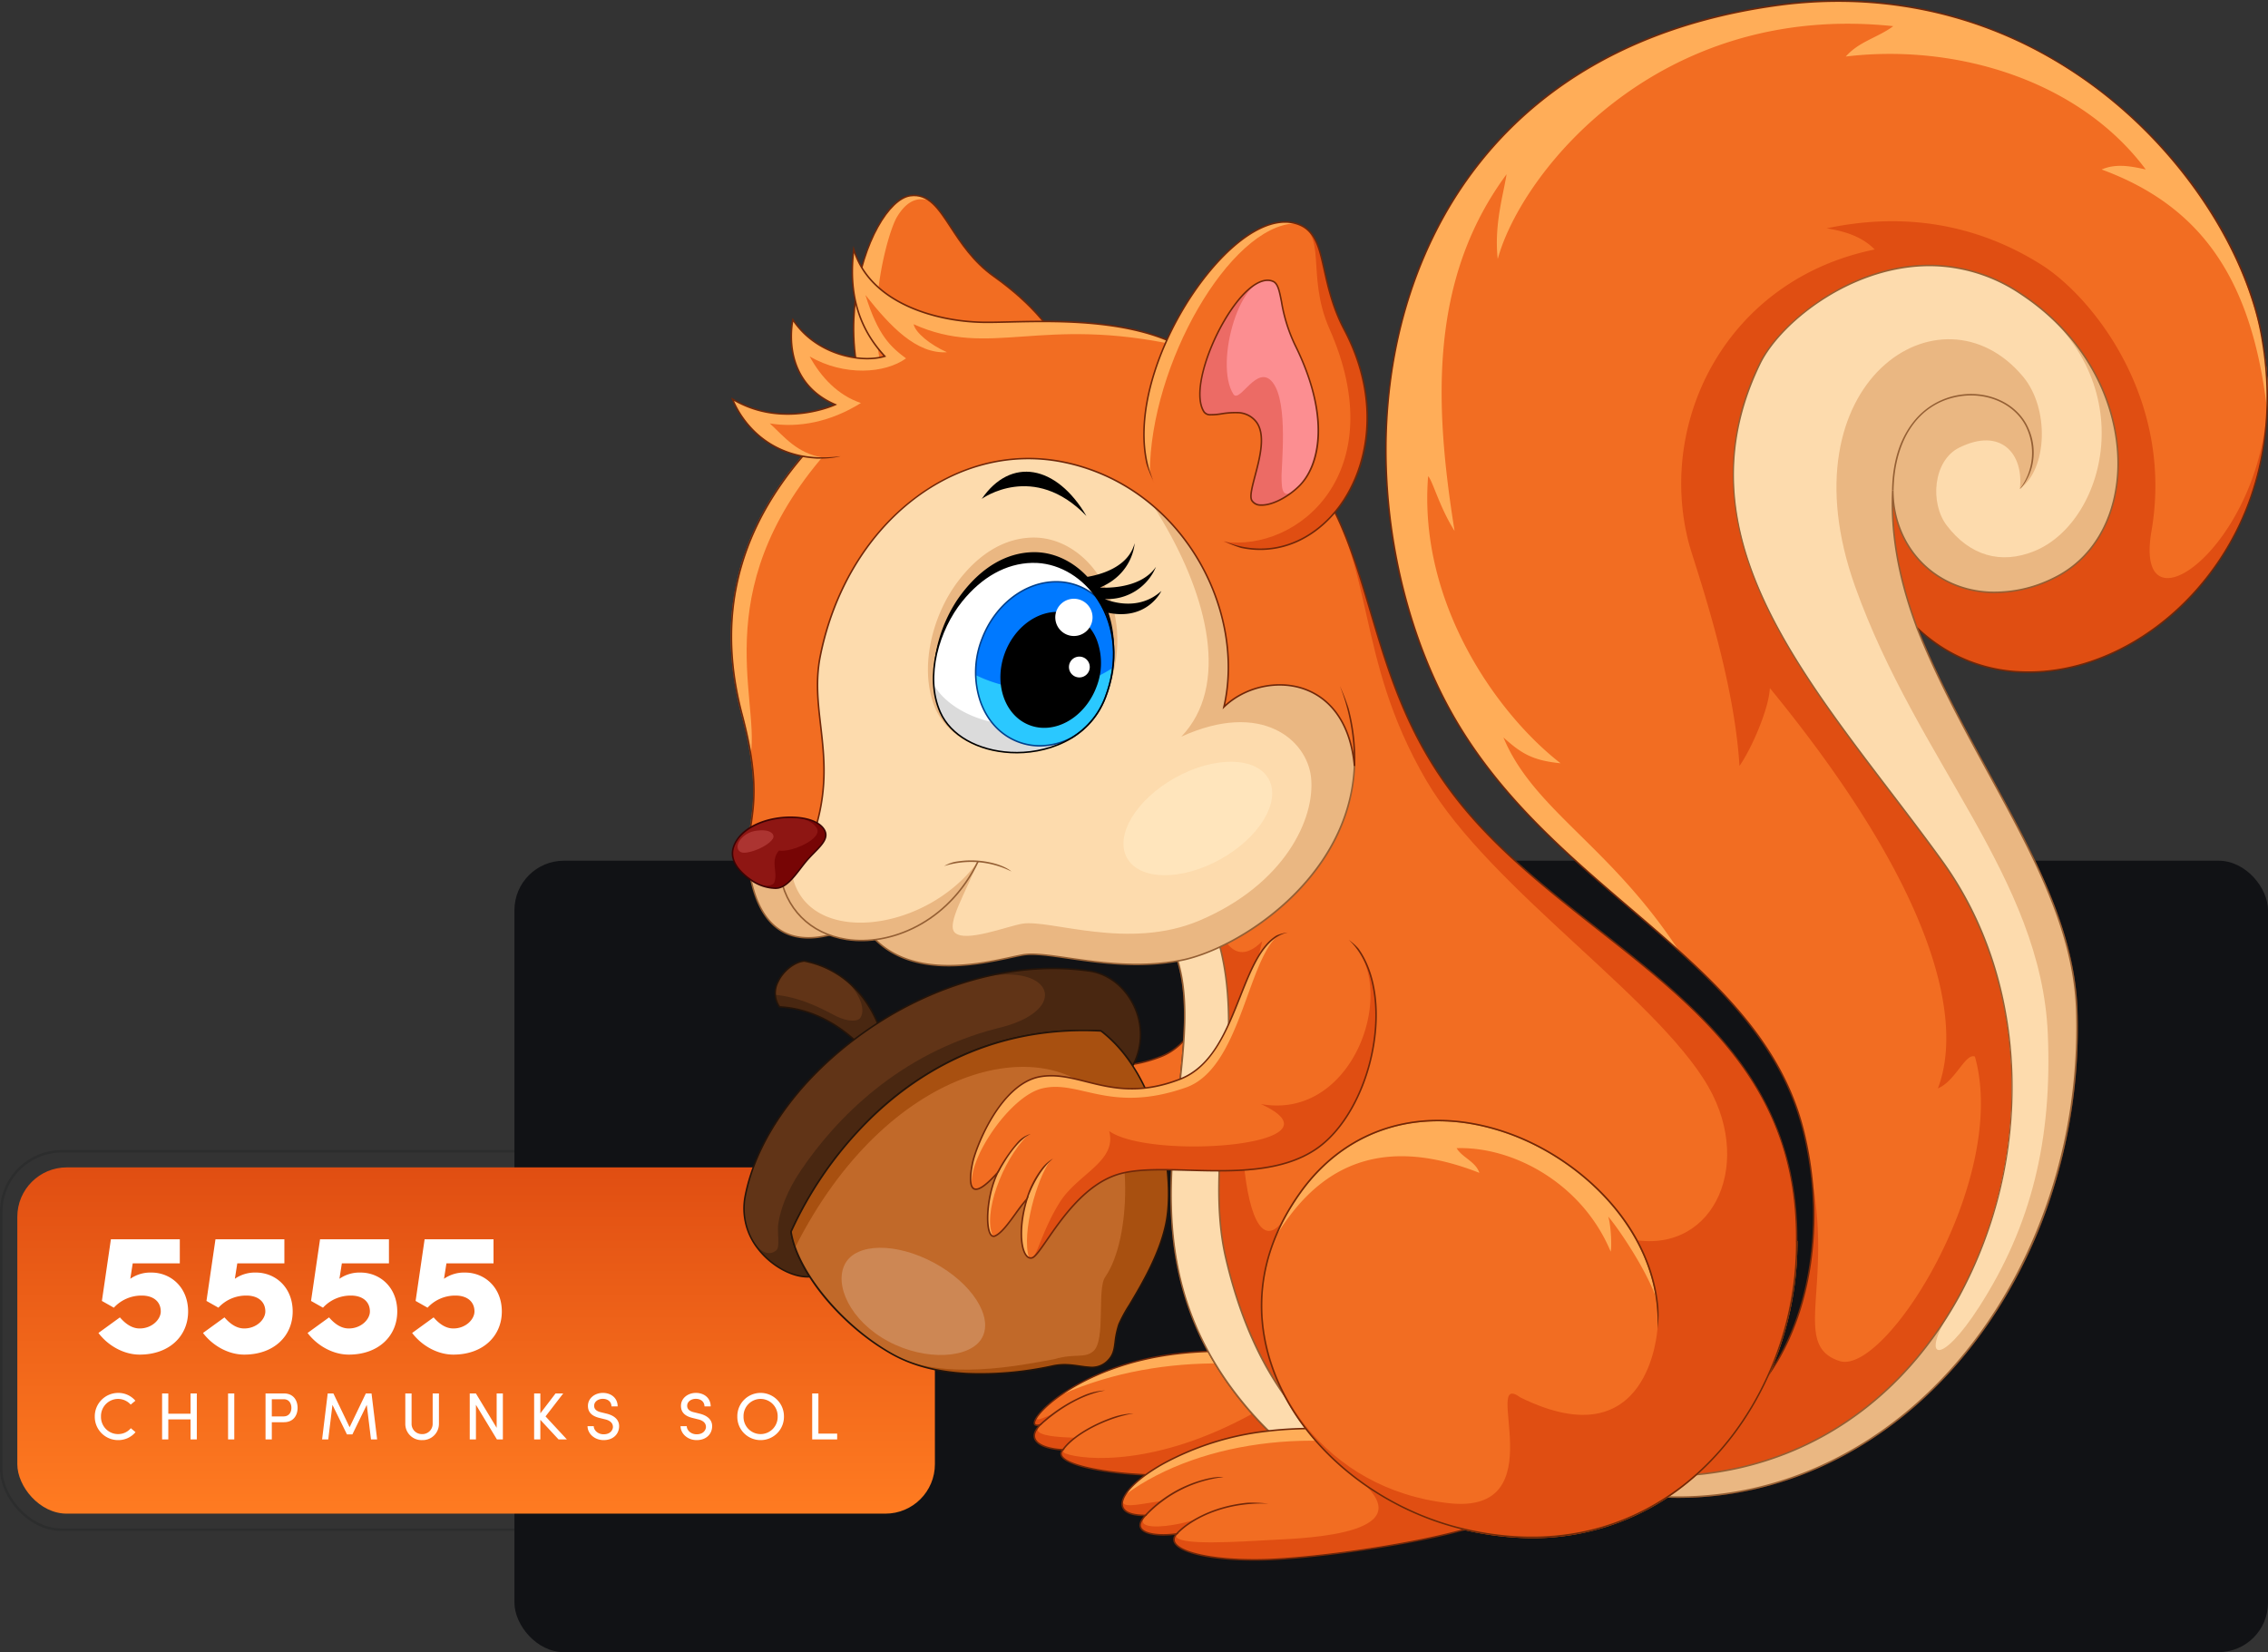 <svg xmlns="http://www.w3.org/2000/svg" xmlns:xlink="http://www.w3.org/1999/xlink" width="917" height="668" viewBox="0 0 917 668">
  <rect x="0" y="0" width="917" height="668" fill="#333333" stroke="none"/>
  <defs>
    <clipPath id="clip-path">
      <rect id="Rectangle_66" data-name="Rectangle 66" width="917" height="668" rx="20" transform="translate(803 1120)" fill="#111215"/>
    </clipPath>
    <linearGradient id="linear-gradient" x1="0.5" x2="0.5" y2="1" gradientUnits="objectBoundingBox">
      <stop offset="0" stop-color="#e04e12"/>
      <stop offset="1" stop-color="#ff7b21"/>
    </linearGradient>
  </defs>
  <g id="Mask_Group_3" data-name="Mask Group 3" transform="translate(-803 -1120)" clip-path="url(#clip-path)">
    <rect id="Rectangle_51" data-name="Rectangle 51" width="709" height="320" rx="20" transform="translate(1011 1468)" fill="#111215"/>
    <rect id="Rectangle_52" data-name="Rectangle 52" width="371" height="140" rx="20" transform="translate(810 1592)" fill="url(#linear-gradient)"/>
    <g id="Rectangle_53" data-name="Rectangle 53" transform="translate(803 1585)" fill="none" stroke="#111215" stroke-width="1" opacity="0.2">
      <rect width="385" height="154" rx="25" stroke="none"/>
      <rect x="0.5" y="0.5" width="384" height="153" rx="24.5" fill="none"/>
    </g>
    <path id="Path_34866" data-name="Path 34866" d="M28-16.73c0,3.15-3.5,6.86-8.54,6.86-3.43,0-6.09-2.31-7.98-4.48L2.8-8.05C6.65-2.94,13.02.7,19.46.7c12.04,0,19.6-7.56,19.6-17.43,0-9.66-6.86-15.75-14.91-15.75a14.25,14.25,0,0,0-8.47,2.52l.98-6.23H35.7v-9.73H7.84L4.2-21l4.83,2.73a15.166,15.166,0,0,1,11.34-4.9C24.85-23.17,28-20.86,28-16.73Zm42.28,0c0,3.15-3.5,6.86-8.54,6.86-3.43,0-6.09-2.31-7.98-4.48l-8.68,6.3C48.93-2.94,55.3.7,61.74.7c12.04,0,19.6-7.56,19.6-17.43,0-9.66-6.86-15.75-14.91-15.75a14.25,14.25,0,0,0-8.47,2.52l.98-6.23H77.98v-9.73H50.12L46.48-21l4.83,2.73a15.167,15.167,0,0,1,11.34-4.9C67.13-23.17,70.28-20.86,70.28-16.73Zm42.28,0c0,3.15-3.5,6.86-8.54,6.86-3.43,0-6.09-2.31-7.98-4.48l-8.68,6.3C91.21-2.94,97.58.7,104.02.7c12.04,0,19.6-7.56,19.6-17.43,0-9.66-6.86-15.75-14.91-15.75a14.25,14.25,0,0,0-8.47,2.52l.98-6.23h19.04v-9.73H92.4L88.76-21l4.83,2.73a15.167,15.167,0,0,1,11.34-4.9C109.41-23.17,112.56-20.86,112.56-16.73Zm42.28,0c0,3.15-3.5,6.86-8.54,6.86-3.43,0-6.09-2.31-7.98-4.48l-8.68,6.3C133.49-2.94,139.86.7,146.3.7c12.04,0,19.6-7.56,19.6-17.43,0-9.66-6.86-15.75-14.91-15.75a14.25,14.25,0,0,0-8.47,2.52l.98-6.23h19.04v-9.73H134.68L131.04-21l4.83,2.73a15.167,15.167,0,0,1,11.34-4.9C151.69-23.17,154.84-20.86,154.84-16.73Z" transform="translate(840 1667)" fill="#fff"/>
    <path id="Path_34865" data-name="Path 34865" d="M15.9-4.536A6.683,6.683,0,0,1,10.746-2.16a6.917,6.917,0,0,1-6.912-7.1,6.941,6.941,0,0,1,6.912-7.128,6.911,6.911,0,0,1,5.1,2.3l1.89-1.566a9.017,9.017,0,0,0-6.993-3.159A9.461,9.461,0,0,0,1.323-9.261,9.421,9.421,0,0,0,10.746.27a9.046,9.046,0,0,0,7.047-3.213ZM42.579-18.6H40.041V-10.4H31.05V-18.6H28.539V0H31.05V-8.1h8.991V0h2.538Zm12.636,0V0h2.511V-18.6Zm15.147,0V0H72.9V-6.966h4.887c3.942,0,5.535-2.889,5.535-5.805S81.729-18.6,77.787-18.6Zm7.4,2.349c2.16,0,3.051,1.782,3.051,3.483,0,1.728-.918,3.456-3.186,3.456H72.9v-6.939ZM104.355-4.941,97.794-18.6H95.5L93.231,0h2.484l1.7-13.986,5.859,11.934h2.214l5.805-11.934L113,0h2.484l-2.268-18.6h-2.295ZM133.677-2.16A4.135,4.135,0,0,1,129.411-6.4V-18.6h-2.538V-6.4a6.547,6.547,0,0,0,6.8,6.669,6.577,6.577,0,0,0,6.8-6.669V-18.6h-2.538V-6.4A4.135,4.135,0,0,1,133.677-2.16ZM166.32,0V-18.6h-2.511V-4.7l-8.4-13.905h-2.484V0h2.511V-14.013L163.917,0Zm17.253-9.315,7.155-9.288h-3.1l-6.156,8.046V-18.6h-2.511V0h2.511V-7.938L188.838,0h3.375Zm16.983,3.942c0,2.916,2.727,5.643,6.507,5.643,3.672,0,5.859-2.16,6.21-4.86.4-3-1.485-4.941-4.968-5.832l-2.43-.594c-2.349-.567-2.646-1.782-2.646-2.592,0-1.7,1.647-2.808,3.483-2.808,2.052,0,3.51,1.188,3.51,3.051h2.511c0-3.348-2.619-5.454-5.994-5.454-3.159,0-6.021,2.106-6.021,5.238,0,1.62.567,3.861,4.536,4.86l2.4.594c1.674.378,3.294,1.323,3.159,3.321-.216,1.4-1.377,2.727-3.753,2.727-2.349,0-4-1.674-4-3.294Zm37.611,0c0,2.916,2.727,5.643,6.507,5.643,3.672,0,5.859-2.16,6.21-4.86.4-3-1.485-4.941-4.968-5.832l-2.43-.594c-2.349-.567-2.646-1.782-2.646-2.592,0-1.7,1.647-2.808,3.483-2.808,2.052,0,3.51,1.188,3.51,3.051h2.511c0-3.348-2.619-5.454-5.994-5.454-3.159,0-6.021,2.106-6.021,5.238,0,1.62.567,3.861,4.536,4.86l2.4.594c1.674.378,3.294,1.323,3.159,3.321-.216,1.4-1.377,2.727-3.753,2.727-2.349,0-4-1.674-4-3.294Zm22.95-3.888a9.381,9.381,0,0,0,9.4,9.531,9.41,9.41,0,0,0,9.45-9.531,9.45,9.45,0,0,0-9.45-9.558A9.421,9.421,0,0,0,261.117-9.261Zm2.511,0a6.935,6.935,0,0,1,6.885-7.128,6.941,6.941,0,0,1,6.912,7.128,6.917,6.917,0,0,1-6.912,7.1A6.912,6.912,0,0,1,263.628-9.261ZM291.384-18.6V0h10.1V-2.349H293.9V-18.6Z" transform="translate(840 1702)" fill="#fff"/>
    <g id="Group_3120" data-name="Group 3120" transform="translate(753.679 827.616)">
      <path id="Path_33972" data-name="Path 33972" d="M1945.612,295.99c-166.454,23.412-182.8,190.321-132.459,283.495,40.419,74.811,125.685,100.822,143.494,170.868,12.959,50.972-1.843,120.463-65.526,131.087l-2.086,8.718-1.824,7.626c101.444,13.643,183.783-82.9,180.105-195.533-1.668-51.2-41.648-96.974-64.607-154.714,53.218,51.11,158.984-12.543,139.181-119.011C2130.227,365.809,2053.844,280.766,1945.612,295.99Z" transform="translate(-1178.324 -1.363)" fill="#e04e12"/>
      <path id="Path_33973" data-name="Path 33973" d="M2044.73,310.8a173.037,173.037,0,0,0-99.111-14.82c-166.453,23.411-182.8,190.32-132.458,283.495,40.418,74.81,125.683,100.82,143.491,170.87a138.785,138.785,0,0,1,3.41,18.858c8.732,44.913-8.157,68.471,11.345,74.828,18.646,6.079,68.715-73.4,54.739-123.1-3.838-1.535-7.868,9.979-14.969,12.857,10.363-27.058-.384-79.369-67.934-161.851-.384,8.327-7.292,24.329-12.282,31.494-2.3-37.691-18.323-81.864-20.47-90.06-12.989-49.57,15.492-106.629,75.146-118.762-5.548-5.675-13.032-7.5-19.443-8.553,36.062-7.672,65.042.967,86.82,14.7,20.671,13.037,53.732,54.255,44.521,107.732-7.39,42.905,42.795,7.292,46.713-49.384,1.938-21.725-5.625-58.486-32.032-93.105C2096.782,345.77,2076.234,326.519,2044.73,310.8Z" transform="translate(-1178.331 -1.352)" fill="#f26d22"/>
      <path id="Path_33974" data-name="Path 33974" d="M2044.736,311.2a172.442,172.442,0,0,0-68.224-16.525c-.709.03-1.452.075-2.221.129a166.362,166.362,0,0,0-28.669,1.574c-166.45,23.412-182.793,190.323-132.452,283.5,23.367,43.248,61.724,70.192,93.365,98.762-28.02-42.83-58.779-56.975-71.007-86.329,6.972,6.2,11.386,9.275,23.092,10.427-25.523-19.766-57.633-64.777-53.541-116.062,1.809,1.734,4.615,12.618,10.7,22.14-8.4-52.117-10.053-102.181,21.021-144.231-1.277,8.188-5.112,20.472-3.577,34.29,9.388-34.675,64.478-104.2,159.918-94.164-6.141,4.606-13.817,6.141-19.191,12.282,44.522-5.373,94.417,9.6,121.284,45.673-6.973-1.6-12.455-2.3-17.828,0,41.368,15.225,60.814,45.673,66.844,96.847,1.938-21.725-5.625-58.486-32.032-93.105C2096.788,346.168,2076.24,326.918,2044.736,311.2Z" transform="translate(-1178.336 -1.751)" fill="#ffad58"/>
      <path id="Path_33975" data-name="Path 33975" d="M2089.623,340.766c-21.909-20.364-58.914-45.22-110.793-47.992a180.274,180.274,0,0,0-34.638,1.547c-81.407,11.449-119.811,56.042-137.694,91.433-14.619,28.931-21.507,63.193-19.921,99.082,1.467,33.212,10.32,66.395,24.928,93.431,18.676,34.57,46.614,58.476,73.632,81.6,30.993,26.521,60.265,51.571,69.833,89.2,8.772,34.5,4.038,71.532-12.357,96.65-12.26,18.784-30.065,30.242-52.919,34.055l-.2.034-4.04,16.873.34.047c3.855.52,7.759.885,11.6,1.091,40.342,2.156,79.559-13.309,110.426-43.542,18.691-18.31,33.909-41.722,44.007-67.7a218.793,218.793,0,0,0,14.423-85.693c-1.065-32.666-17.805-63.343-35.532-95.819-9.995-18.314-20.325-37.237-28.574-57.7a64.074,64.074,0,0,0,40.522,16.988c25.616,1.369,52.619-11.161,72.233-33.518a114.174,114.174,0,0,0,23.99-44.8c5.106-18.547,5.756-38.37,1.933-58.916C2135.361,397.766,2116.224,365.489,2089.623,340.766Zm24.806,189.654c-19.489,22.216-46.306,34.667-71.734,33.307a63.478,63.478,0,0,1-41.146-17.777l-1.028-.986.527,1.324c8.348,20.995,18.912,40.35,29.125,59.064,17.689,32.411,34.4,63.024,35.458,95.545,1.9,58.179-19.873,115.348-58.245,152.934-30.743,30.11-69.795,45.513-109.962,43.367-3.712-.2-7.48-.547-11.208-1.041L1890,880.347c22.935-3.876,40.813-15.415,53.135-34.294,16.483-25.256,21.25-62.479,12.437-97.14-9.616-37.822-38.963-62.933-70.032-89.52-26.974-23.082-54.868-46.951-73.488-81.419-26.232-48.551-37.951-126.73-5-191.941,17.816-35.26,56.086-79.688,137.229-91.1a179.659,179.659,0,0,1,34.52-1.541c94.067,5.027,151.928,82.829,161.412,133.828C2147.515,466.493,2138.361,503.144,2114.429,530.42Z" transform="translate(-1176.948)" fill="#702709"/>
      <path id="Path_33976" data-name="Path 33976" d="M2485.551,887.721c-45.729-30.084-94.964,6.922-105.371,28.433-35.88,74.161,26.756,136.017,73.7,201.045,67.488,93.476,9.2,258.187-123.832,248.276l-1.824,7.626c101.444,13.643,183.783-82.9,180.105-195.533-1.668-51.2-41.648-96.974-64.607-154.714-2.188-6.3-11.164-29.369-9.763-55.594.17,31.568,31.265,51.793,64.924,35.647C2535.828,985.187,2535.688,920.7,2485.551,887.721Z" transform="translate(-1619.341 -476.681)" fill="#eab782"/>
      <path id="Path_33977" data-name="Path 33977" d="M2669.307,887.721c-45.729-30.084-94.964,6.922-105.371,28.433-35.88,74.161,26.756,136.017,73.7,201.045,38.183,52.887,36.1,128.577,3.006,182.542-11.785,19.215-3.621,22.088,12.107-2.454,20.851-32.536,29.458-67.042,27.645-110.133-2.666-63.341-52.658-110.093-77.947-181.033-29.432-82.563,34.881-124.471,67.963-84.736,10.7,12.855,9.877,37.249-1.326,45.356,1.657-13.982-7.522-25.119-24.534-16.674-10.568,5.246-11.906,22.411-5.018,31.454,9.243,12.135,21.761,15.957,35.522,10.326C2704.638,979.738,2719.444,920.7,2669.307,887.721Z" transform="translate(-1803.097 -476.681)" fill="#fddbad"/>
      <path id="Path_33978" data-name="Path 33978" d="M2484.024,886.083a66.742,66.742,0,0,0-33.435-11.278c-19.363-1.034-35.722,6.545-46.036,13.086-11.931,7.565-22.027,17.815-26.349,26.749-7.408,15.313-10.893,30.433-10.652,46.227.216,14.082,3.413,28.386,9.771,43.73,11.81,28.493,33.13,56.47,53.748,83.527,6.942,9.112,14.121,18.534,20.866,27.875,34.964,48.43,37.811,118.815,7.081,175.141-26.837,49.191-73.26,75.747-127.366,72.855-1.083-.057-2.182-.126-3.274-.208l-.263-.021-1.966,8.213.34.047c3.854.519,7.759.885,11.6,1.091,40.34,2.157,79.557-13.307,110.424-43.54,18.692-18.31,33.911-41.721,44.009-67.706a218.825,218.825,0,0,0,14.423-85.694c-1.065-32.666-17.805-63.343-35.532-95.82-10.206-18.7-20.759-38.035-29.089-58.984-.148-.422-.325-.92-.527-1.491-2.624-7.377-9.215-25.9-9.365-47.611,2.847,19.682,18.27,34.1,38.682,35.186a53.686,53.686,0,0,0,26.211-5.651c15.334-7.355,24.886-22.822,26.207-42.436C2525,937.476,2515.4,906.726,2484.024,886.083Zm38.887,73.246c-1.3,19.384-10.731,34.664-25.855,41.921a53.06,53.06,0,0,1-25.911,5.59c-22.23-1.186-38.45-18.411-38.571-40.96l-.617-.014c-1.31,24.528,6.366,46.1,9.256,54.223.2.57.376,1.067.53,1.5,8.348,20.995,18.912,40.348,29.125,59.064,17.689,32.411,34.4,63.024,35.458,95.545,1.9,58.179-19.875,115.35-58.247,152.935-30.742,30.112-69.792,45.514-109.959,43.366-3.712-.2-7.482-.547-11.208-1.041l1.682-7.036c1.01.073,2.026.137,3.028.191,54.351,2.9,100.983-23.767,127.94-73.178a178.162,178.162,0,0,0,21.106-88.916c-.892-32.493-10.652-62.535-28.229-86.881-6.75-9.347-13.929-18.772-20.877-27.888-42.911-56.315-83.443-109.508-52.8-172.841,8.352-17.261,38.723-41.255,71.793-39.488a66.128,66.128,0,0,1,33.129,11.177C2514.842,907.095,2524.377,937.608,2522.912,959.329Z" transform="translate(-1617.644 -475.301)" fill="#945f34"/>
      <path id="Path_33979" data-name="Path 33979" d="M2928.6,1159.906a29.473,29.473,0,0,0-17.829,11.173c-5.28,6.862-8.066,16-8.283,27.165l.618.012c.4-20.538,9.974-34.648,25.613-37.744,12.119-2.4,24.041,3.039,28.344,12.931a24.04,24.04,0,0,1-2.9,24.286c.185.1,3.323-3.193,4.847-8.762a23.682,23.682,0,0,0-1.382-15.772C2953.212,1163.04,2941,1157.452,2928.6,1159.906Z" transform="translate(-2088.177 -707.67)" fill="#945f34"/>
      <path id="Path_33980" data-name="Path 33980" d="M1071.859,3268.607c-44.628,5.247-64.993,31.488-55.41,28.75-6.551,6.766,1.888,9.817,9.207,10.083-5.9,6.181,23.665,11.629,51.6,10.028s90.839-8.552,92.6-18.359C1171.324,3290.921,1130.349,3261.728,1071.859,3268.607Z" transform="translate(-546.464 -2428.865)" fill="#e04e12"/>
      <path id="Path_33981" data-name="Path 33981" d="M1164.664,3287.643c-15.208-10.965-47.592-23.855-88.574-19.035-34.326,4.035-55.809,21.712-56.8,26.121-.3,1.323,4.524-1.006,7.282-2.168-4.427,3.09-8.2,6.027-6.625,7.6,2.026,2.027,10.687,2.25,14.8,2.4-1.644,1.722-6.883,5.305-3.93,6.379,7.648,2.78,36.876,5.292,75.794-16.229C1133.021,3291.967,1171.16,3292.326,1164.664,3287.643Z" transform="translate(-550.694 -2428.865)" fill="#f26d22"/>
      <path id="Path_33982" data-name="Path 33982" d="M1121.86,3268.607c-20.787,2.444-36.852,9.888-46.52,16.361,40.954-17.961,89.736-15.136,130.62-.291C1189.38,3274.519,1159.189,3264.217,1121.86,3268.607Z" transform="translate(-596.465 -2428.865)" fill="#ffad58"/>
      <path id="Path_33983" data-name="Path 33983" d="M1095.391,3266.072a150.419,150.419,0,0,0-25.537.831c-37.322,4.389-58.149,23.771-58,28.367.028.849.666,1.292,1.769,1.181-1.64,1.93-2.165,3.687-1.559,5.228,1.191,3.032,6.442,4.384,11,4.645a2.131,2.131,0,0,0-.287,2.093c1.489,3.756,14.9,7.039,32.6,7.985h0a183.345,183.345,0,0,0,19.927-.022c28.344-1.625,91.082-8.567,92.885-18.612.23-1.282-.478-3.006-2.048-4.988C1158.267,3282.839,1131.113,3267.98,1095.391,3266.072Zm72.188,31.586c-1.642,9.148-60.934,16.3-92.313,18.1a183.517,183.517,0,0,1-19.858.022c-17.2-.92-30.678-4.114-32.061-7.6a1.747,1.747,0,0,1,.565-1.931l.547-.731-.759.21c-.166-.007-.331-.014-.5-.023-4.191-.224-9.473-1.473-10.568-4.26-.582-1.481.115-3.257,2.069-5.276l.8-.829-1.109.317a3.933,3.933,0,0,1-1.221.185c-.611-.033-.7-.338-.708-.6-.064-2.019,4.974-7.921,14.6-13.748,8.365-5.065,22.589-11.6,42.859-13.985a150,150,0,0,1,25.43-.829c35.531,1.9,62.5,16.625,70.3,26.476C1167.112,3295,1167.778,3296.558,1167.579,3297.658Z" transform="translate(-544.604 -2427.473)" fill="#702709"/>
      <path id="Path_33984" data-name="Path 33984" d="M1025.193,3367.7l.418.454c3.809-3.51,13.979-11.918,26.13-14.142a24.861,24.861,0,0,0-8.287,1.825A62.04,62.04,0,0,0,1025.193,3367.7Z" transform="translate(-555.525 -2499.436)" fill="#702709"/>
      <path id="Path_33985" data-name="Path 33985" d="M1075.1,3419.079l.507.354c4.4-6.294,17.119-12.978,28.355-14.9a29.79,29.79,0,0,0-8.768,1.68C1086.562,3409.261,1078.46,3414.271,1075.1,3419.079Z" transform="translate(-596.269 -2540.686)" fill="#702709"/>
      <path id="Path_33986" data-name="Path 33986" d="M1006.374,2321.194l-23.233-2.944c-18.555,3.976-16.985,46.1-40.211,55.162-25,9.758-37.449-3.519-52.493-.882s-24.156,26.738-25.328,32.37c-1.414,6.8-1.917,16.233,9.464,3.468-4.932,10.054-4.792,25.347-1.082,23.826s8.056-9.533,12.016-13.881c-3.933,12.783-1.806,23.025,1.876,22.074s14.16-25.418,31.855-31.161,53.418,5.1,74.851-9.806S1024.847,2338.766,1006.374,2321.194Z" transform="translate(-424.232 -1653.828)" fill="#f26d22"/>
      <path id="Path_33987" data-name="Path 33987" d="M1005.231,2319.63l-.426.448c7.178,6.828,10.674,18.851,9.591,32.987-1.43,18.685-10.208,36.672-21.84,44.762-13.03,9.062-31.5,8.541-47.8,8.084-10.31-.29-20.048-.564-26.966,1.681-12.141,3.939-20.717,16.341-26.39,24.547-2.448,3.539-4.382,6.334-5.446,6.61a1.608,1.608,0,0,1-1.628-.554c-2.319-2.429-2.931-11.2.122-21.13l.406-1.32-.929,1.021a68.138,68.138,0,0,0-4.374,5.636c-2.571,3.552-5.228,7.223-7.53,8.167a.842.842,0,0,1-1.029-.241c-2.132-2.282-1.7-14.588,2.506-23.162l.995-2.027-1.5,1.685c-5.283,5.923-7.569,6.577-8.552,6.08-1.328-.669-1.465-4.052-.378-9.28,1.32-6.348,10.559-29.586,25.076-32.129,5.766-1.01,11.258.371,17.07,1.832,9.411,2.366,20.077,5.049,35.483-.966,12.161-4.746,17.684-18.685,22.555-30.984,4.542-11.458,8.829-22.282,17.608-24.163l-.129-.6c-9.1,1.95-13.45,12.922-18.053,24.54-5.061,12.775-10.3,25.988-22.206,30.636-15.223,5.941-25.786,3.286-35.108.942-5.879-1.479-11.435-2.875-17.327-1.843-14.833,2.6-24.236,26.175-25.575,32.613-.825,3.966-1.371,8.909.705,9.956,1.568.791,4.189-.784,7.995-4.808-3.412,8.3-3.962,19.591-1.612,22.1a1.449,1.449,0,0,0,1.713.392c2.466-1.011,5.176-4.756,7.8-8.375,1.126-1.555,2.281-3.152,3.406-4.512-2.7,9.692-1.96,17.876.422,20.37a2.348,2.348,0,0,0,1.575.792,2.135,2.135,0,0,0,.653-.068c1.288-.332,3.082-2.928,5.8-6.858,5.627-8.137,14.132-20.434,26.074-24.309,6.816-2.212,16.5-1.941,26.756-1.651,16.4.46,34.978.984,48.176-8.2,11.777-8.19,20.658-26.362,22.1-45.221C1016.108,2338.789,1012.544,2326.586,1005.231,2319.63Z" transform="translate(-422.875 -1652.488)" fill="#702709"/>
      <path id="Path_33988" data-name="Path 33988" d="M1409.268,1469.733c-35.9-46.174-31.728-93.275-57.59-130.274l-54.223,158.184-8.021,23.394c32.07,42.547-28.049,120.085,35.065,194.921,32.081,38.035,76.428,51.469,117.087,46.26,54.149-6.938,101.761-46.929,105.177-105.9C1552.57,1556.266,1458.291,1532.79,1409.268,1469.733Z" transform="translate(-771.255 -854.729)" fill="#e04e12"/>
      <path id="Path_33989" data-name="Path 33989" d="M1471.772,1462.615c-29.456-50.527-19.69-86.158-45.552-123.156l-45.482,132.684s.966,79.05,24.719,55.556c-15.309,58.631-8.144,141.533,10.211,110.279,11.479,80.539,133.33,107.435,133.8,8.943,35.255,10.9,54.28-24.382,38.21-56.964C1569.663,1553.423,1497.829,1507.312,1471.772,1462.615Z" transform="translate(-845.797 -854.729)" fill="#f26d22"/>
      <path id="Path_33990" data-name="Path 33990" d="M1465.295,1519.587c-20.329-15.983-41.35-32.51-57.316-53.048-19.7-25.339-27.212-50.619-34.474-75.065-5.88-19.8-11.437-38.5-23.107-55.2l-.349-.5-54.421,158.758-8.073,23.55.1.132c13.325,17.68,10.657,41.321,7.567,68.694-2.1,18.575-4.473,39.629-1.666,60.976,3.216,24.452,12.757,45.8,29.173,65.264,24.072,28.541,57.258,45.325,93.443,47.26a133.057,133.057,0,0,0,23.921-.892c27.32-3.5,52.813-15.4,71.788-33.52a107.433,107.433,0,0,0,33.658-72.665c1.761-30.349-5.67-56.417-22.715-79.7C1507.593,1552.84,1486.09,1535.935,1465.295,1519.587Zm79.627,133.715c-3.168,54.671-46.307,98.1-104.907,105.606a132.329,132.329,0,0,1-23.811.887c-36.012-1.924-69.041-18.63-93-47.04-36.654-43.464-31.718-87.192-27.364-125.773,3.1-27.437,5.772-51.142-7.59-69l61.992-180.845c11.38,16.489,16.867,34.966,22.675,54.516,7.279,24.5,14.806,49.837,34.577,75.27,16.012,20.6,37.065,37.148,57.424,53.155C1508.065,1554,1548.825,1586.043,1544.922,1653.3Z" transform="translate(-769.721 -851.726)" fill="#702709"/>
      <path id="Path_33991" data-name="Path 33991" d="M1316.253,2359.5c-11.972-50.86,19.949-111.391-18.8-158.4l-8.021,23.394c32.07,42.547-28.049,120.085,35.065,194.921,32.081,38.036,76.428,51.47,117.087,46.26C1362.887,2459.738,1329.486,2415.7,1316.253,2359.5Z" transform="translate(-771.255 -1558.181)" fill="#fddbad"/>
      <path id="Path_33992" data-name="Path 33992" d="M1315.019,2356.651c-4.568-19.406-2.691-40.661-.877-61.215,2.963-33.523,6.022-68.187-17.984-97.314l-.352-.427-8.252,24.073.1.132c13.325,17.68,10.657,41.321,7.567,68.694-2.1,18.575-4.473,39.629-1.666,60.976,3.216,24.452,12.757,45.8,29.173,65.264,24.072,28.541,57.258,45.325,93.443,47.26a133.051,133.051,0,0,0,23.921-.892l3.014-.386-3.03-.229C1371.492,2457.417,1330.586,2422.765,1315.019,2356.651ZM1416.2,2463.475c-36.012-1.924-69.041-18.63-93-47.04-36.654-43.464-31.718-87.191-27.364-125.772,3.1-27.437,5.772-51.143-7.59-69l7.786-22.715c23.464,28.843,20.431,63.205,17.5,96.439-1.82,20.6-3.7,41.908.889,61.411,7.327,31.117,19.823,54.7,38.205,72.093,20.531,19.429,48.882,30.881,84.3,34.061A132.141,132.141,0,0,1,1416.2,2463.475Z" transform="translate(-769.721 -1555.406)" fill="#945f34"/>
      <path id="Path_33993" data-name="Path 33993" d="M454.608,2408.3c-6.669.51-15.587,10.716-10.016,18.524,23.972,1.278,37.986,21.772,37.986,21.772l5.022-3.884C483.78,2424.762,471.324,2411.507,454.608,2408.3Z" transform="translate(-80.084 -1727.349)" fill="#492711"/>
      <path id="Path_33994" data-name="Path 33994" d="M470.34,2415.147a38.351,38.351,0,0,0-15.7-6.844c-5.338.408-12.108,7.027-11.746,13.656,10.552,1.014,19.381,5.923,24.323,8.465s9.055,2.323,9.982.949C480.181,2427.2,475.328,2419.138,470.34,2415.147Z" transform="translate(-80.118 -1727.349)" fill="#613417"/>
      <path id="Path_33995" data-name="Path 33995" d="M453.3,2406.615l-.04-.008-.041,0c-4.078.313-8.762,3.992-10.9,8.56a10.033,10.033,0,0,0,.653,10.451l.091.122.148.008c23.535,1.257,37.605,21.434,37.745,21.638l.184.27,5.431-4.2-.038-.188C482.772,2423.584,470.347,2409.881,453.3,2406.615Zm27.978,40.158c-1.765-2.413-15.613-20.366-37.885-21.631a9.45,9.45,0,0,1-.512-9.711c2.008-4.294,6.544-7.887,10.345-8.2,16.711,3.219,28.912,16.656,32.669,35.972Z" transform="translate(-78.721 -1725.964)" fill="#251409"/>
      <path id="Path_33996" data-name="Path 33996" d="M513.74,2425.626c-62.613-9.064-129.676,41.644-139.274,91.1-3.716,19.152,14.767,33.276,26.152,32.5-4.006-6.222-6.739-12.492-7.586-18.2,0,0,34.916-86,125.309-81.171a56.675,56.675,0,0,1,12.8,14.112C539.873,2447.6,529.379,2427.89,513.74,2425.626Z" transform="translate(-23.865 -1740.627)" fill="#492711"/>
      <path id="Path_33997" data-name="Path 33997" d="M470.66,2439.02c-47.245,11.723-88.38,50.585-96.067,88.594-2.552,12.467,6.132,27.149,12.593,21.838,1.651-1.356.227-7.289.832-11.011.9-5.565,3.4-12.917,9.211-21.484,14.032-20.7,39.506-47.177,79.475-57.336C506.423,2452.681,499.258,2433.031,470.66,2439.02Z" transform="translate(-23.993 -1751.512)" fill="#613417"/>
      <path id="Path_33998" data-name="Path 33998" d="M512.458,2423.964c-3.03-.439-6.139-.746-9.241-.912-27.9-1.491-58.608,8.432-84.239,27.227-24.837,18.214-41.654,41.918-46.139,65.035a26.525,26.525,0,0,0,5.424,21.606c4.99,6.391,12.75,10.918,19.312,11.268h0a14.5,14.5,0,0,0,1.735-.01l.522-.037-.282-.438c-4.11-6.385-6.712-12.6-7.528-18a151.867,151.867,0,0,1,28.661-42.222c18.217-19.007,49.691-41.139,96.217-38.685a56.429,56.429,0,0,1,12.658,13.978l.285.438.246-.462a27.055,27.055,0,0,0,.187-25.252C526.53,2430.1,519.869,2425.036,512.458,2423.964ZM529.79,2462a56.75,56.75,0,0,0-12.585-13.749l-.076-.058-.1-.005c-20.668-1.1-40.136,2.487-57.859,10.672a128.952,128.952,0,0,0-38.931,28.2,152.071,152.071,0,0,0-28.82,42.494l-.031.077.012.085c.8,5.37,3.334,11.539,7.343,17.873-.37.008-.75,0-1.135-.017h0c-6.394-.342-13.972-4.774-18.857-11.031a25.7,25.7,0,0,1-5.307-21.109c4.457-22.967,21.186-46.531,45.9-64.654,25.517-18.711,56.075-28.592,83.84-27.108,3.084.166,6.174.469,9.187.906,7.212,1.044,13.7,5.98,17.356,13.207A26.447,26.447,0,0,1,529.79,2462Z" transform="translate(-22.54 -1739.271)" fill="#251409"/>
      <path id="Path_33999" data-name="Path 33999" d="M603.063,2561.438c-90.393-4.83-125.309,81.171-125.309,81.171,2.5,16.841,21.421,38.627,40.977,49.527,23.337,13,55.643,6.686,65.03,4.713s15.992,3.394,21.589-1.631c4.478-4.019,2.418-7.605,4.99-15.2,1.786-5.275,16.127-23.889,19.275-42.285S626.837,2579.725,603.063,2561.438Z" transform="translate(-108.587 -1852.211)" fill="#a85010"/>
      <path id="Path_34000" data-name="Path 34000" d="M486.653,2714.412c5.515,15.631,22.18,33.565,39.343,43.131,20.228,11.272,52.537,4.363,65.474,2.013,8.331-2.46,12.25-.16,15.768-3.216,5.124-4.451,1.353-25.3,4.832-30.072,10.729-15.516,10.95-56.188-.738-70.692C587.792,2626.362,523.944,2640.479,486.653,2714.412Z" transform="translate(-115.853 -1917.637)" fill="#c16929"/>
      <path id="Path_34001" data-name="Path 34001" d="M601.842,2559.829l-.076-.058-.1-.005c-20.668-1.1-40.136,2.486-57.859,10.672a128.943,128.943,0,0,0-38.931,28.2,152.066,152.066,0,0,0-28.82,42.494l-.031.077.012.085c2.439,16.4,20.505,38.257,41.132,49.75,8.243,4.593,18.439,7.245,30.305,7.879a135.939,135.939,0,0,0,34.938-3.133,22.433,22.433,0,0,1,5.88-.412c1.667.089,3.224.314,4.73.532,1.355.2,2.636.383,3.868.449a9.2,9.2,0,0,0,7.256-2.272c2.822-2.534,3.121-4.866,3.533-8.094a34.453,34.453,0,0,1,1.541-7.24,57.536,57.536,0,0,1,4.205-7.715c5.117-8.592,12.851-21.575,15.084-34.617,1.384-8.086,1.273-22.4-3.187-38.32C622.031,2586.346,615.284,2570.169,601.842,2559.829Zm26.061,76.484c-2.212,12.927-9.912,25.852-15.006,34.4a57.21,57.21,0,0,0-4.258,7.833,34.817,34.817,0,0,0-1.57,7.359c-.4,3.095-.682,5.331-3.333,7.714a8.634,8.634,0,0,1-6.809,2.114c-1.205-.063-2.471-.247-3.813-.443-1.52-.219-3.091-.446-4.786-.537a23.018,23.018,0,0,0-6.04.424,135.416,135.416,0,0,1-34.779,3.12c-11.77-.628-21.876-3.253-30.036-7.8-20.1-11.2-38.385-33.262-40.81-49.218a151.914,151.914,0,0,1,28.661-42.222c18.217-19.007,49.691-41.139,96.217-38.685,13.259,10.239,19.926,26.248,23.188,37.885C629.162,2614.084,629.275,2628.292,627.9,2636.313Z" transform="translate(-107.178 -1850.847)" fill="#251409"/>
      <path id="Path_34002" data-name="Path 34002" d="M1026.137,2348.593l-24.8-3.1a12.2,12.2,0,0,0-7.274,3.655c-12.865,12.26-14.6,47.16-36.2,55.59-26.987,10.534-40.424-3.8-56.664-.954s-26.077,28.864-27.341,34.945c-1.526,7.344-2.07,17.524,10.215,3.743-5.323,10.853-5.175,27.361-1.167,25.719s8.7-10.289,12.97-14.983c-4.244,13.8-1.947,24.853,2.027,23.829s15.285-27.441,34.386-33.638,57.665,5.5,80.8-10.585c21.54-14.98,31.75-58.822,16.966-80.107A27.821,27.821,0,0,0,1026.137,2348.593Z" transform="translate(-431.324 -1676.071)" fill="#e04e12"/>
      <path id="Path_34003" data-name="Path 34003" d="M1026.137,2345.727a43.029,43.029,0,0,0-11.785-3.5,54.356,54.356,0,0,0-13.019.4,12.327,12.327,0,0,0-7.274,3.655c-12.865,12.26-14.6,47.161-36.2,55.59-26.987,10.534-40.424-3.8-56.664-.954s-26.077,28.864-27.341,34.945c-1.526,7.344-2.07,17.524,10.215,3.743-5.323,10.853-5.175,27.362-1.167,25.719s8.7-10.289,12.97-14.983c-4.244,13.8-1.947,24.854,2.027,23.829,1.936-.5,4.358-11.558,11.249-22.494,7.259-11.52,23.22-16.487,19.957-28.769,16.888,11.962,97.828,5.807,61.3-10.939C1028.582,2418.951,1046.808,2363.674,1026.137,2345.727Z" transform="translate(-431.324 -1673.205)" fill="#f26d22"/>
      <path id="Path_34004" data-name="Path 34004" d="M957.875,2410.3c-26.987,10.534-40.424-3.8-56.664-.954s-26.077,28.864-27.341,34.945c-.745,3.585-1.251,7.84-.15,9.659-2.236-10.713,15.053-36.537,28.152-39.821,15.153-3.8,27.345,10.385,58.211-.384,22-7.677,24.756-50.727,37.251-61.44a13.562,13.562,0,0,0-3.26,2.406C981.208,2366.966,979.47,2401.867,957.875,2410.3Z" transform="translate(-431.338 -1681.628)" fill="#ffad58"/>
      <path id="Path_34005" data-name="Path 34005" d="M914.82,2806.9c-4.941,10.074-5.166,25.01-1.968,25.791-4.171-8.714,3.536-30.313,14.044-40.822C921.859,2794.486,917.478,2802.45,914.82,2806.9Z" transform="translate(-462.074 -2040.496)" fill="#ffad58"/>
      <path id="Path_34006" data-name="Path 34006" d="M987.211,2863.145c-3.781,12.3-2.368,22.4.8,23.738-3.066-9.882,3.163-31.859,8.63-39.271C991.466,2851.479,988.169,2860.38,987.211,2863.145Z" transform="translate(-522.661 -2086.007)" fill="#ffad58"/>
      <path id="Path_34007" data-name="Path 34007" d="M1024.78,2348.593c7.754,7.376,11.529,20.363,10.36,35.628-1.543,20.177-11.022,39.6-23.586,48.34-14.072,9.785-34.02,9.223-51.618,8.73-11.128-.314-21.637-.609-29.1,1.813-13.1,4.25-22.352,17.633-28.475,26.488-2.646,3.825-4.735,6.848-5.893,7.145a1.755,1.755,0,0,1-1.779-.6c-2.508-2.627-3.175-12.106.125-22.836l.406-1.319-.93,1.021a73.6,73.6,0,0,0-4.717,6.081c-2.777,3.836-5.649,7.8-8.141,8.824a.929.929,0,0,1-1.137-.267c-2.307-2.468-1.844-15.768,2.7-25.032l.995-2.026-1.5,1.684c-5.714,6.409-8.192,7.109-9.262,6.568-1.444-.726-1.6-4.387-.42-10.043,1.425-6.856,11.4-31.955,27.091-34.7,6.227-1.09,12.157.4,18.436,1.979,10.154,2.553,21.664,5.449,38.289-1.042,13.116-5.119,19.077-20.162,24.336-33.434,4.9-12.376,9.534-24.065,19.023-26.1a15.359,15.359,0,0,0-4.636,1.218c-6.878,4.248-10.825,14.208-14.962,24.652-5.467,13.8-11.12,28.065-23.986,33.087-16.442,6.417-27.849,3.547-37.914,1.017-6.344-1.595-12.337-3.1-18.694-1.988-16,2.8-26.143,28.239-27.588,35.185-.888,4.272-1.479,9.6.747,10.721,1.7.852,4.545-.875,8.694-5.282-3.726,8.962-4.341,21.237-1.8,23.956a1.541,1.541,0,0,0,1.822.417c2.655-1.088,5.579-5.127,8.407-9.034,1.239-1.711,2.513-3.471,3.748-4.959-2.943,10.5-2.155,19.378.421,22.076a2.517,2.517,0,0,0,1.684.848,2.308,2.308,0,0,0,.7-.072c1.382-.356,3.317-3.156,6.247-7.393,6.076-8.786,15.259-22.065,28.157-26.252,7.365-2.389,17.823-2.094,28.894-1.785,17.7.5,37.75,1.062,51.99-8.84,12.706-8.837,22.29-28.448,23.849-48.8,1-13.081-1.6-24.525-7.208-32.281A22.167,22.167,0,0,0,1024.78,2348.593Z" transform="translate(-429.967 -1676.071)" fill="#702709"/>
      <path id="Path_34008" data-name="Path 34008" d="M1265.555,3438.97c-44.628,5.247-74.847,34.262-49.159,34.087-6.55,6.767,2.932,8.819,12.594,7.48-5.9,6.181,12.673,11.814,40.6,10.213s92.193-11.471,93.955-21.277C1365.018,3461.286,1324.045,3432.092,1265.555,3438.97Z" transform="translate(-703.924 -2567.952)" fill="#e04e12"/>
      <path id="Path_34009" data-name="Path 34009" d="M1340.442,3453.121c-11.136-9.426-34.727-19.073-73.374-14.581-35,4.068-58.9,22.107-58.239,28.872.63,2.283,7.708.473,15.8-.672-5.273,3.487-9.224,7.786-7.253,9.347,2.681,2.123,13.519.589,20.971-1.885-3.076,1.686-9.378,6.088-7.658,7.491,3.408,2.781,21.424,1.82,39.985.756,11.31-.648,62.02-2.135,32.184-25.386C1328.863,3469.091,1346.163,3457.963,1340.442,3453.121Z" transform="translate(-705.438 -2567.522)" fill="#f26d22"/>
      <path id="Path_34010" data-name="Path 34010" d="M1271.8,3438.541c-30.285,3.521-52.245,17.5-57.188,25.583,30.5-22.346,82.383-28.871,128.191-12.864C1330.86,3442.486,1307.9,3434.345,1271.8,3438.541Z" transform="translate(-710.172 -2567.523)" fill="#ffad58"/>
      <path id="Path_34011" data-name="Path 34011" d="M1289.7,3436.462a150.567,150.567,0,0,0-25.537.833,115.061,115.061,0,0,0-42.063,13.181c-10.344,5.778-16.936,12.339-16.8,16.717.062,1.985,1.489,4.422,7.929,4.766.356.018.726.03,1.106.035-1.564,1.779-2.1,3.336-1.588,4.636.718,1.826,3.5,2.959,7.843,3.191a37.273,37.273,0,0,0,6.3-.245,2.916,2.916,0,0,0-.463,2.9c1.492,3.757,11.074,6.553,25.01,7.3a152.843,152.843,0,0,0,16.816-.086c27.891-1.6,92.418-11.391,94.239-21.531.231-1.281-.477-3-2.047-4.987C1352.573,3453.231,1325.418,3438.372,1289.7,3436.462Zm72.188,31.588c-1.64,9.137-62.576,19.242-93.666,21.023a152.568,152.568,0,0,1-16.747.085c-13.484-.72-23.089-3.433-24.469-6.909a2.635,2.635,0,0,1,.853-2.869l.612-.64-.878.121a37.291,37.291,0,0,1-6.969.343c-4.025-.214-6.684-1.236-7.3-2.8-.464-1.18.188-2.694,1.936-4.5l.513-.529-.737,0c-.617,0-1.213-.008-1.772-.038-3.3-.177-7.247-1.042-7.346-4.167-.133-4.15,6.337-10.493,16.481-16.16a114.4,114.4,0,0,1,41.834-13.106,149.851,149.851,0,0,1,25.433-.831c35.529,1.9,62.5,16.625,70.3,26.475C1361.419,3465.393,1362.084,3466.948,1361.885,3468.05Z" transform="translate(-702.565 -2566.583)" fill="#702709"/>
      <path id="Path_34012" data-name="Path 34012" d="M1280.343,3545.7a50.123,50.123,0,0,0-23.237,14.148l.457.415a51.354,51.354,0,0,1,31.284-15.7S1286.138,3544.061,1280.343,3545.7Z" transform="translate(-744.862 -2654.949)" fill="#702709"/>
      <path id="Path_34013" data-name="Path 34013" d="M1354.761,3600.918c-15.127,1.43-25.156,8.127-29.052,12.429l.458.415c4.5-4.974,17.349-13.195,36.938-12.452A59.274,59.274,0,0,0,1354.761,3600.918Z" transform="translate(-800.87 -2700.971)" fill="#702709"/>
      <path id="Path_34014" data-name="Path 34014" d="M1674.2,2844.2c3.358-65.724-98.506-119.33-144.434-54.956-41.442,58.081,6.155,122.435,67.112,136.293,81.573,18.546,134.147-50.459,133.608-116.74Z" transform="translate(-954.734 -2014.658)" fill="#e04e12"/>
      <path id="Path_34015" data-name="Path 34015" d="M1530.759,2789.034c-8.924,12.568-13.921,25.43-15.065,37.887-3.663,39.9,25.225,82.03,75.023,87.676,43.821,4.968,12.823-54.62,29.106-42.718,52.454,25.811,55.37-27.889,55.37-27.889C1678.551,2778.266,1576.537,2724.554,1530.759,2789.034Z" transform="translate(-955.723 -2014.448)" fill="#f26d22"/>
      <path id="Path_34016" data-name="Path 34016" d="M1554.866,2789.037a90.978,90.978,0,0,0-9.955,17.791c14.25-23.309,37.481-43.436,82.387-25.781-1.535-4.606-6.909-6.141-9.211-9.979,22.773-.767,50.791,14.2,62.305,41.836.515-2.665.035-11.184-1.024-14.2,4.245,4.894,15.193,21.2,19.269,32.558C1689.52,2771.739,1597.645,2728.781,1554.866,2789.037Z" transform="translate(-979.83 -2014.451)" fill="#ffad58"/>
      <path id="Path_34017" data-name="Path 34017" d="M1728.6,2806.922c.308,37.892-16.7,75.273-44.388,97.559-17.271,13.9-46.7,28.458-88.841,18.879-35.452-8.061-65.853-32.956-77.452-63.426-6.529-17.146-10-43.623,10.521-72.386,18.888-26.476,49.836-35.538,82.78-24.24,31.677,10.861,62.941,41.49,61.4,79.015a37.906,37.906,0,0,0,.247-10.1c-3.723-33.152-32.452-59.558-61.449-69.5-33.216-11.388-64.427-2.244-83.484,24.465-20.682,28.987-17.178,55.68-10.6,72.967,11.672,30.657,42.248,55.7,77.895,63.807a122.785,122.785,0,0,0,20.7,2.941,98.972,98.972,0,0,0,68.663-21.942c27.832-22.4,44.93-59.969,44.619-98.044Z" transform="translate(-953.153 -2012.782)" fill="#df6510"/>
      <path id="Path_34018" data-name="Path 34018" d="M1728.6,2806.922c.308,37.892-16.7,75.273-44.388,97.559-17.271,13.9-46.7,28.458-88.841,18.879-35.452-8.061-65.853-32.956-77.452-63.426-6.529-17.146-10-43.623,10.521-72.386,18.888-26.476,49.836-35.538,82.78-24.24,31.677,10.861,62.941,41.49,61.4,79.015a37.906,37.906,0,0,0,.247-10.1c-3.723-33.152-32.452-59.558-61.449-69.5-33.216-11.388-64.427-2.244-83.484,24.465-20.682,28.987-17.178,55.68-10.6,72.967,11.672,30.657,42.248,55.7,77.895,63.807a122.785,122.785,0,0,0,20.7,2.941,98.972,98.972,0,0,0,68.663-21.942c27.832-22.4,44.93-59.969,44.619-98.044Z" transform="translate(-953.153 -2012.782)" fill="#702709"/>
      <path id="Path_34019" data-name="Path 34019" d="M672.077,754.834c-18.273-13-20.3-34.385-33.718-32.569-19.843,2.686-48.744,92.862,22.613,121.569l46.178-25.128C707.588,797.39,702,776.12,672.077,754.834Z" transform="translate(-220.985 -350.754)" fill="#f26d22"/>
      <path id="Path_34020" data-name="Path 34020" d="M627.421,793.994c-7.42-23.6,1.791-57,5.629-63.264,3.573-5.835,7.769-8.218,12.985-6.488a10.1,10.1,0,0,0-7.675-1.974c-19.843,2.685-48.744,92.862,22.613,121.569l7.533-4.1C648.617,830.267,634.429,816.287,627.421,793.994Z" transform="translate(-220.985 -350.758)" fill="#ffad58"/>
      <path id="Path_34021" data-name="Path 34021" d="M670.877,753.219c-8.175-5.817-12.99-13.185-17.239-19.684-5.1-7.8-9.127-13.961-16.7-12.939-9.473,1.282-19.766,20.749-22.478,42.51-1.4,11.229-1.455,28.061,6.23,44.481,7.484,15.992,20.534,27.824,38.788,35.167l.229-.57c-46.827-18.839-46.816-61.525-44.638-79,2.958-23.733,13.738-40.866,21.951-41.977,7.185-.978,11.12,5.046,16.1,12.666,4.066,6.222,9.127,13.964,17.4,19.849,31.483,22.4,35.332,44.725,34.945,63.615l.614.013C706.47,798.3,702.593,775.78,670.877,753.219Z" transform="translate(-219.607 -349.389)" fill="#702709"/>
      <path id="Path_34022" data-name="Path 34022" d="M384.864,1054.821c-35.9,35.753-44.8,74.027-33.98,114.825,8.28,31.232,3.4,40.551,2.516,52.743a46.532,46.532,0,0,0,.793,12.714c4.123,21.26,17.136,32.474,45.11,18.5,16.493,27.18,53.963,14.95,65.2,13.076s36.726,7.531,63.966,2.181c22.393-4.4,68.044-32.489,69.969-78.578l-10.9-106.994C534.457,977.8,428.98,1010.9,384.864,1054.821Z" transform="translate(-1.489 -588.215)" fill="#eab782"/>
      <path id="Path_34023" data-name="Path 34023" d="M528.441,1253.868c39.043-40.912-34.834-142.743-74.009-147.84-27.334-3.556-53.594,8.313-69.568,24.214-35.9,35.753-44.8,74.027-33.98,114.825,8.28,31.232,15.027,52.455,15.992,57.437,4.122,21.259,51.467,15.679,79.44,1.7-4.861,12.448-12.953,25.37-9.478,28.851,4.2,4.206,21.158-2.535,27.307-3.561,11.239-1.874,42.939,10.957,71.755-1.327,34.37-14.655,46.785-41.221,44.993-57.86C579.274,1255.258,561,1239.052,528.441,1253.868Z" transform="translate(-1.489 -663.635)" fill="#fddbad"/>
      <path id="Path_34024" data-name="Path 34024" d="M526.919,1267.213c-16.825,3.3-32.746,1-45.54-.859-7.873-1.142-14.093-2.044-18.414-1.323-1.338.223-3.051.594-5.032,1.022-14.746,3.188-45.429,9.82-59.854-13.953l-.148-.243-.253.127c-12.942,6.464-23.364,7.841-30.978,4.086-6.862-3.382-11.469-10.908-13.692-22.367a46.667,46.667,0,0,1-.788-12.634c.187-2.573.549-5.005.936-7.58,1.444-9.652,3.081-20.592-3.461-45.265-11.4-43-.31-80.464,33.9-114.527,25.511-25.4,71.7-47.709,117.4-40.3,35.771,5.8,65.09,29.55,84.787,68.689l.551-.278c-10.462-20.79-23.543-37.278-38.876-49.006a102.577,102.577,0,0,0-46.363-20.015c-20.871-3.384-43.763-.672-66.2,7.837-19.737,7.485-38.11,19.077-51.731,32.638-34.379,34.233-45.522,71.889-34.061,115.123,6.508,24.55,4.882,35.424,3.447,45.016-.388,2.586-.753,5.029-.942,7.625a47.323,47.323,0,0,0,.8,12.8c2.262,11.66,6.98,19.333,14.027,22.805,7.747,3.82,18.267,2.484,31.271-3.962,7.7,12.491,19.814,16.617,31.739,17.256,10.855.578,21.556-1.733,28.626-3.262,1.974-.427,3.68-.795,5-1.016,4.227-.705,10.4.191,18.225,1.326,12.838,1.863,28.816,4.18,45.748.854,10.014-1.968,27.235-9.361,42.811-23.731,11.912-10.99,26.335-29.476,27.408-55.137l-.618-.026C594.742,1234.391,549.553,1262.769,526.919,1267.213Z" transform="translate(0 -586.872)" fill="#945f34"/>
      <path id="Path_34025" data-name="Path 34025" d="M587.541,1083.288C534.457,977.8,428.98,1010.9,384.864,1054.821c-35.9,35.753-44.8,74.027-33.98,114.825,8.28,31.232,3.4,40.551,2.516,52.743,4.435,7.656,21.448,9.472,25.747-2.659,11.293-31.882-1.461-50.156,3.333-73.97,10.675-53.059,54.1-87.08,97.936-78.407,47.863,9.469,74.484,59.362,65.245,99.089,15.609-15.107,49.451-13.528,52.777,23.84,0,0,.9-35.718-.568-57.712S587.541,1083.288,587.541,1083.288Z" transform="translate(-1.489 -588.215)" fill="#f26d22"/>
      <path id="Path_34026" data-name="Path 34026" d="M384.864,1054.827c-35.9,35.753-44.8,74.027-33.98,114.825,1.614,6.087,2.723,11.333,3.464,15.939,3.681-23.447-18.963-69.5,35.154-127.075,30.772-32.737,91.73-50.279,141.768-34.97C478.723,997.8,416.257,1023.573,384.864,1054.827Z" transform="translate(-1.489 -588.22)" fill="#ffad58"/>
      <path id="Path_34027" data-name="Path 34027" d="M577.168,1157.682c-10.653-3.968-23.85-1.284-32.475,6.507,4.314-19.917-.313-42.909-12.464-61.722-12.522-19.39-31.432-32.444-53.242-36.759-21.378-4.229-43.271,1.494-61.655,16.115-18.472,14.692-31.486,36.9-36.644,62.535-2,9.933-.969,18.835.124,28.26,1.542,13.317,3.136,27.087-3.446,45.667-1.728,4.881-5.855,7.971-11.323,8.477-5.715.525-11.505-1.9-13.817-5.789.189-2.537.549-4.94.929-7.483,1.444-9.652,3.081-20.592-3.461-45.265-11.4-43-.31-80.464,33.9-114.527,25.51-25.4,71.7-47.708,117.4-40.3,35.771,5.8,65.09,29.55,84.787,68.689l.551-.278c-10.462-20.79-23.543-37.278-38.876-49.006a102.577,102.577,0,0,0-46.363-20.015c-20.873-3.384-43.763-.672-66.2,7.837-19.737,7.485-38.11,19.077-51.731,32.638-34.379,34.233-45.522,71.889-34.061,115.123,6.508,24.55,4.882,35.424,3.447,45.016-.388,2.586-.753,5.029-.942,7.625l-.007.1.048.082c2.052,3.54,6.8,5.953,11.886,6.223a17.6,17.6,0,0,0,2.57-.047c5.718-.531,10.038-3.768,11.85-8.887,6.63-18.713,5.027-32.556,3.477-45.944-1.086-9.375-2.112-18.229-.132-28.068,10.577-52.565,53.438-86.9,97.572-78.165,21.645,4.282,40.411,17.24,52.844,36.487,12.262,18.985,16.808,42.246,12.161,62.227l-.238,1.021.755-.728c8.428-8.159,21.822-11.062,32.564-7.061,11.31,4.212,18.3,15.117,19.69,30.707l.615-.055C595.847,1173.072,588.714,1161.981,577.168,1157.682Z" transform="translate(0 -586.872)" fill="#702709"/>
      <path id="Path_34028" data-name="Path 34028" d="M1686.433,1802.4a82.026,82.026,0,0,1,5.578,32.337l.618.026a78.593,78.593,0,0,0-2.618-23.17A81.677,81.677,0,0,0,1686.433,1802.4Z" transform="translate(-1095.371 -1232.677)" fill="#702709"/>
      <path id="Path_34029" data-name="Path 34029" d="M532.946,2188.341l-80.263,4.374C458.1,2230.234,512.539,2230.564,532.946,2188.341Z" transform="translate(-88.119 -1547.769)" fill="#eab782"/>
      <path id="Path_34030" data-name="Path 34030" d="M553.8,2169.983s-18.135-5.248-37.788-3.91a172.2,172.2,0,0,0-37.788,7.4C482.4,2205.172,532.514,2199.6,553.8,2169.983Z" transform="translate(-108.968 -1529.411)" fill="#fddbad"/>
      <path id="Path_34031" data-name="Path 34031" d="M478.444,2219.078c-14.676-2.269-24.7-12.366-26.814-27.009l-.612.089c2.157,14.927,12.374,25.218,27.333,27.531q1.849.283,3.795.39c16.7.892,38.227-8.425,49.719-32.206l-.556-.269C519.059,2212.951,495.318,2221.688,478.444,2219.078Z" transform="translate(-86.759 -1547.168)" fill="#945f34"/>
      <path id="Path_34032" data-name="Path 34032" d="M349.381,2103c-2.624,6.434,3.083,11.616,8,14.757,3.523,2.247,8.21,2.79,9.848,2.462,4.331-.867,7.588-6.354,11.183-10.686,4.379-5.277,10.119-8.706,7.273-13.094C380.5,2088.445,354.591,2090.219,349.381,2103Z" transform="translate(-3.242 -1468.799)" fill="#770505"/>
      <path id="Path_34033" data-name="Path 34033" d="M349.514,2103c-2.539,6.469,3.083,11.615,8,14.757,3.522,2.245,7.7,1.873,8.314.071,1.434-4.177-1.8-8.412,1.8-12.745,4.994.878,18.081-4.815,15.234-9.2C377.685,2087.881,353.981,2091.613,349.514,2103Z" transform="translate(-3.376 -1468.796)" fill="#8e1613"/>
      <path id="Path_34034" data-name="Path 34034" d="M372.6,2089.972c-9.8-.524-21.491,3.268-24.86,11.531-2.1,5.166.7,10.4,8.125,15.134a18.176,18.176,0,0,0,8.285,2.58,7.518,7.518,0,0,0,1.789-.076c3.536-.708,6.385-4.4,9.137-7.976.724-.94,1.474-1.912,2.223-2.815,1.086-1.308,2.244-2.49,3.363-3.633,3.328-3.4,6.2-6.327,3.93-9.827C382.767,2092.074,378.4,2090.281,372.6,2089.972Zm7.623,14.312c-1.129,1.153-2.3,2.343-3.4,3.672-.756.913-1.508,1.888-2.236,2.833-2.685,3.484-5.46,7.085-8.768,7.747a7.09,7.09,0,0,1-1.637.065,17.558,17.558,0,0,1-7.985-2.483c-4.976-3.177-10.384-8.25-7.885-14.382,3.225-7.909,14.9-11.647,24.253-11.147,5.6.3,9.79,1.989,11.508,4.637C386.076,2098.311,383.492,2100.947,380.223,2104.284Z" transform="translate(-1.888 -1467.42)" fill="#3c0303"/>
      <path id="Path_34035" data-name="Path 34035" d="M449.879,870.632c-17.719-.361-45.4-7.2-52.056-29.421-2.157,17.21,1.62,31.438,12.544,43.16-9.226,2.807-27.628-.239-37.163-14.774,0,0-5.844,24.439,17.141,34.331,0,0-21.16,10.007-41.545-2.221,0,0,10.31,28.01,43.676,23.069L538.445,886.1C514.365,865.841,467.6,870.992,449.879,870.632Z" transform="translate(-3.308 -447.952)" fill="#f26d22"/>
      <path id="Path_34036" data-name="Path 34036" d="M449.879,870.632c-17.719-.361-45.4-7.2-52.056-29.421-2.157,17.21,1.62,31.438,12.544,43.16-9.226,2.807-27.628-.239-37.163-14.774,0,0-5.844,24.439,17.141,34.331,0,0-21.16,10.007-41.545-2.221,0,0,8.821,23.956,36.543,23.647-10.527-1.8-15.452-8.257-21.465-13.823,11.578,1.919,24.564-.576,36.846-8.252-9.211-3.07-16.12-10.363-20.726-18.807,14.009,8.06,30.417,6.909,38.957.768-6.141-4.606-11.322-9.116-16.408-25.619,10.137,12.829,20.684,23.9,32.966,23.13-6.909-3.07-12.816-7.97-13.488-11.328,31.089,14.009,51.239-3.646,107.292,8.672C503.995,866.966,465.562,870.951,449.879,870.632Z" transform="translate(-3.308 -447.952)" fill="#ffad58"/>
      <path id="Path_34037" data-name="Path 34037" d="M458.029,863.554c-4.195.1-7.819.187-10.687.129-19.971-.413-45.509-8.3-51.765-29.2l-.421-1.4-.182,1.454c-2.2,17.523,1.822,31.609,12.284,43.041-9.623,2.637-27.265-.958-36.338-14.786l-.392-.6-.166.7c-.058.244-5.529,24.339,16.67,34.4-3.679,1.514-22.563,8.346-40.615-2.482l-.731-.439.281.805a38.493,38.493,0,0,0,9.162,13.447c4.934,4.726,13.038,9.874,25.236,10.526,6.615.055,9.569-1.006,9.569-1.006-17.46,2.238-28.32-4.174-34.358-9.948a39.046,39.046,0,0,1-8.7-12.4c20.055,11.465,40.846,1.879,41.058,1.779l.619-.293-.629-.27c-20.275-8.726-17.821-29.162-17.1-33.256,9.509,13.792,27.543,17.187,37.092,14.28l.473-.145-.337-.361c-10.3-11.049-14.436-24.639-12.628-41.5,7.026,20.207,32.17,27.888,51.905,28.284,2.883.059,6.513-.028,10.717-.128,21.535-.513,57.574-1.372,77.658,15.528l.4-.473C515.839,862.178,479.652,863.04,458.029,863.554Z" transform="translate(-0.764 -441.312)" fill="#702709"/>
      <path id="Path_34038" data-name="Path 34038" d="M820.682,2187.005a13.979,13.979,0,0,0-5.687,1.919,36.573,36.573,0,0,1,27.169,2.186s-1.719-1.708-6.308-3.078A36,36,0,0,0,820.682,2187.005Z" transform="translate(-383.916 -1546.376)" fill="#945f34"/>
      <path id="Path_34039" data-name="Path 34039" d="M1315.7,781.114c-27.3-6.41-73.623,65.369-57.134,104.2l28.733,24.637c38.266,16.07,76.128-33.884,48.782-85.673C1324.641,802.612,1330.1,784.494,1315.7,781.114Z" transform="translate(-743.229 -398.56)" fill="#e04e12"/>
      <path id="Path_34040" data-name="Path 34040" d="M1315.7,781.114c-27.3-6.41-73.623,65.369-57.134,104.2,0,0,8.684,10.1,14.443,15.239s14.29,9.4,14.29,9.4c30.228,4.255,68.461-28.035,42.787-86.026C1320.168,801.522,1330.1,784.494,1315.7,781.114Z" transform="translate(-743.229 -398.56)" fill="#f26d22"/>
      <path id="Path_34041" data-name="Path 34041" d="M1257.5,882.34c.058-44,32.3-100.034,58.732-101.09-.165-.044-.317-.1-.49-.137C1289.131,774.864,1244.436,842.941,1257.5,882.34Z" transform="translate(-743.275 -398.56)" fill="#ffad58"/>
      <path id="Path_34042" data-name="Path 34042" d="M1326.8,798.731c-2.233-10.016-3.846-17.252-12.524-19.29-9.491-2.227-21.846,4.71-33.909,19.032-17.61,20.909-31.493,54.176-25.795,78.734a39.2,39.2,0,0,0,2.783,6.616c-10.462-24.643,4.291-62.162,23.484-84.952,11.908-14.138,24.046-21,33.3-18.828,8.3,1.949,9.879,9.026,12.064,18.823,1.516,6.8,3.4,15.257,8.116,24.187,16.041,30.379,9.029,59.481-5.035,74.846-11.843,12.938-28.053,16.824-43.353,10.4a40.757,40.757,0,0,0,6.933,2.834,37.174,37.174,0,0,0,5.827.779c11.323.6,22.347-4.088,31.047-13.591,7.8-8.517,12.816-20.158,14.129-32.78,1.462-14.06-1.65-28.852-9-42.774C1330.183,813.909,1328.307,805.494,1326.8,798.731Z" transform="translate(-741.733 -397.188)" fill="#702709"/>
      <path id="Path_34043" data-name="Path 34043" d="M1407.679,909.411c-12.813-5.325-35.876,40.275-27.879,52.757,2.543,3.971,14.846-3.843,21.02,3.92,6.583,8.281-3.943,27.726-1.7,31.867s11.863,1.283,18.981-5.586c8.807-8.5,12.86-28.394-1.482-57.213C1409.984,921.83,1411.772,911.112,1407.679,909.411Z" transform="translate(-843.688 -503.28)" fill="#ec6b65"/>
      <path id="Path_34044" data-name="Path 34044" d="M1455.949,909.09c-12.813-5.325-23.976,33.143-15.981,45.625,2.543,3.97,9.664-12.559,15.838-4.8,6.585,8.28,3.386,34.453,3.635,39.155.159,3.017-.192,9.844,6.926,2.974,8.807-8.5,12.86-28.394-1.482-57.213C1458.254,921.51,1460.041,910.792,1455.949,909.09Z" transform="translate(-891.957 -502.96)" fill="#fc8e91"/>
      <path id="Path_34045" data-name="Path 34045" d="M1410.087,916.266c-.9-4.584-1.49-7.611-3.657-8.511a5.955,5.955,0,0,0-1.97-.445c-5.146-.275-11.939,5.953-18.173,16.659-7.343,12.613-12.682,29.865-8.115,37a3.305,3.305,0,0,0,2.867,1.332,25.671,25.671,0,0,0,4.5-.382,33.837,33.837,0,0,1,6.337-.47,9.434,9.434,0,0,1,7.333,3.464c3.977,5,1.547,14.233-.408,21.65-1.25,4.741-2.238,8.485-1.325,10.172a4.344,4.344,0,0,0,3.864,2.075c4.32.23,10.737-2.888,15.6-7.585,4.882-4.713,7.735-12.242,8.034-21.2.355-10.654-2.914-23.231-9.452-36.373A64.8,64.8,0,0,1,1410.087,916.266Zm6.429,74.509c-4.754,4.586-10.979,7.634-15.141,7.412a3.85,3.85,0,0,1-3.352-1.751c-.8-1.472.211-5.3,1.376-9.721,1.991-7.55,4.468-16.948.3-22.191a10.019,10.019,0,0,0-7.784-3.7,34.28,34.28,0,0,0-6.457.475,25.383,25.383,0,0,1-4.38.376,2.749,2.749,0,0,1-2.381-1.048c-4.435-6.924.878-23.9,8.129-36.349,6.879-11.816,14.347-18.041,19.371-15.955,1.86.774,2.428,3.672,3.289,8.06a65.321,65.321,0,0,0,5.491,17.536C1429.449,963.01,1424.85,982.728,1416.516,990.775Z" transform="translate(-842.32 -501.909)" fill="#702709"/>
      <path id="Path_34046" data-name="Path 34046" d="M821.16,1475.665c-11.011.332-21.322,6.37-29.985,17.906-10.441,13.9-15.559,35.232-9.208,50.688,7.689,18.726,37.031,24.168,56.048,11.295a36.666,36.666,0,0,0,14.085-18.246c6.508-18.015,3.756-34.536-3.688-45.935C841.9,1481.393,831.8,1475.346,821.16,1475.665Z" transform="translate(-354.677 -965.92)" fill="#eab782"/>
      <path id="Path_34047" data-name="Path 34047" d="M831.894,1507.84c-10.48.3-20.292,5.919-28.526,16.667-9.924,12.957-14.774,32.843-8.714,47.264,7.34,17.472,35.277,22.576,53.368,10.591a34.2,34.2,0,0,0,13.39-17c6.174-16.795,3.54-32.2-3.558-42.843C851.644,1513.2,842.02,1507.553,831.894,1507.84Z" transform="translate(-365.133 -992.189)"/>
      <path id="Path_34048" data-name="Path 34048" d="M831.33,1529.672c-10.477.256-20.272,5.574-28.478,15.773-9.889,12.293-14.686,31.187-8.588,44.916,7.383,16.632,35.332,21.559,53.388,10.211a32.6,32.6,0,0,0,13.341-16.13c6.133-15.952,3.457-30.612-3.669-40.745C851.091,1534.824,841.455,1529.427,831.33,1529.672Z" transform="translate(-364.784 -1010.015)" fill="#dbdbdb"/>
      <path id="Path_34049" data-name="Path 34049" d="M863.319,1557.21c-.111-.506-.234-1-.371-1.489s-.283-.989-.438-1.484c-.075-.241-.155-.482-.235-.723a38.229,38.229,0,0,0-4.949-9.819c-6.235-8.872-15.867-14.273-26-14.025-10.472.259-20.272,5.573-28.478,15.774-7.409,9.208-11.956,22.127-11.209,33.8,4.135,7.187,13.026,12.729,23.375,15.076,17.493,3.968,39.17-1.192,49.155-22.985.006-.006.006-.018.012-.025.043-.451.087-.9.111-1.347a42.691,42.691,0,0,0-.8-11.993C863.437,1557.717,863.381,1557.463,863.319,1557.21Z" transform="translate(-364.786 -1010.014)" fill="#fff"/>
      <path id="Path_34050" data-name="Path 34050" d="M925.727,1574.67c-14.7-5.655-32.056,3.875-38.76,21.288s-.222,36.119,14.48,41.775c7.2,2.774,15.03,1.9,21.938-1.748a32.6,32.6,0,0,0,13.341-16.13c6.133-15.952,3.457-30.612-3.669-40.745A24.44,24.44,0,0,0,925.727,1574.67Z" transform="translate(-440.516 -1045.428)" fill="#2ac8ff"/>
      <path id="Path_34051" data-name="Path 34051" d="M925.738,1574.67c-14.7-5.655-32.056,3.875-38.76,21.288a38.846,38.846,0,0,0-2.633,14.8c17.407,8.567,39.448,7.717,55.454-2.969a40.765,40.765,0,0,0-6.732-28.682A24.439,24.439,0,0,0,925.738,1574.67Z" transform="translate(-440.527 -1045.428)" fill="#0079ff"/>
      <path id="Path_34052" data-name="Path 34052" d="M924.434,1573.017a24.787,24.787,0,0,0-8.933-1.651c-12.755,0-24.9,9.289-30.224,23.115a37.243,37.243,0,0,0-.791,25.507c2.765,7.978,8.251,13.9,15.447,16.664a24.771,24.771,0,0,0,8.942,1.655,28.569,28.569,0,0,0,13.269-3.43,33.114,33.114,0,0,0,13.465-16.28c5.65-14.7,4.3-29.651-3.754-41.086A24.721,24.721,0,0,0,924.434,1573.017Zm10.6,45.36a32.059,32.059,0,0,1-13.2,15.969,27.937,27.937,0,0,1-12.963,3.347,24.159,24.159,0,0,1-8.721-1.614c-7.025-2.7-12.382-8.489-15.087-16.292a36.633,36.633,0,0,1,.783-25.086c5.232-13.59,17.148-22.721,29.651-22.721a24.132,24.132,0,0,1,15.9,5.939C939.285,1589.13,940.61,1603.876,935.035,1618.377Z" transform="translate(-439.112 -1044.062)" fill="#00418e"/>
      <path id="Path_34053" data-name="Path 34053" d="M967.711,1640.435a16.5,16.5,0,0,0-5.057-1.078c-9.051-.483-18.088,6.23-21.974,16.323-4.742,12.319-.332,25.524,9.831,29.436a16.53,16.53,0,0,0,5.055,1.079c9.054.482,18.09-6.229,21.976-16.325a26.446,26.446,0,0,0,.591-18.106A18.033,18.033,0,0,0,967.711,1640.435Z" transform="translate(-484.97 -1099.55)"/>
      <path id="Path_34054" data-name="Path 34054" d="M1067.58,1610.4a7.532,7.532,0,1,0,7.119,7.923A7.532,7.532,0,0,0,1067.58,1610.4Z" transform="translate(-583.652 -1075.917)" fill="#fff"/>
      <path id="Path_34055" data-name="Path 34055" d="M1094.182,1737.845a4.21,4.21,0,1,0,3.98,4.43A4.209,4.209,0,0,0,1094.182,1737.845Z" transform="translate(-608.229 -1179.973)" fill="#fff"/>
      <path id="Path_34056" data-name="Path 34056" d="M832.082,1528.028c-.711-.038-1.432-.049-2.146-.031-10.626.255-20.554,5.75-28.711,15.887-9.2,11.429-15.113,30.637-8.631,45.238,4.191,9.433,15.219,15.745,28.787,16.47h0c13.52.722,31.72-4.713,38.515-22.407,5.422-14.115,4.355-28.65-2.926-39.879C851.1,1534.259,841.8,1528.547,832.082,1528.028Zm27.24,54.936c-6.679,17.385-24.595,22.722-37.907,22.011-13.334-.714-24.159-6.885-28.254-16.1-6.382-14.373-.534-33.316,8.546-44.6,8.039-9.991,17.806-15.4,28.244-15.657.7-.016,1.4-.006,2.1.031,9.521.508,18.643,6.116,24.4,15C863.626,1554.7,864.672,1569.036,859.322,1582.964Z" transform="translate(-363.396 -1008.648)"/>
      <path id="Path_34057" data-name="Path 34057" d="M897.689,1341.594s20.926-15.28,42.328,6.9C927.821,1327.735,909.423,1324.5,897.689,1341.594Z" transform="translate(-451.429 -847.494)"/>
      <path id="Path_34058" data-name="Path 34058" d="M939.815,2792.289a61.582,61.582,0,0,0-8.272,12.074l.543.3c4.675-8.6,8.953-13.739,13.085-15.714A11.157,11.157,0,0,0,939.815,2792.289Z" transform="translate(-479.067 -2038.11)" fill="#702709"/>
      <path id="Path_34059" data-name="Path 34059" d="M1002.21,2846.957a38.215,38.215,0,0,0-6.526,12.587l.6.163c.9-3.252,4.726-11.9,10.27-16.406A15.206,15.206,0,0,0,1002.21,2846.957Z" transform="translate(-531.433 -2082.488)" fill="#702709"/>
      <path id="Path_34060" data-name="Path 34060" d="M1122.976,1510.667a21.262,21.262,0,0,0,20.7-13.027c-6.642,9.732-22.657,8.393-22.657,8.393,13.507-5.681,14.006-17.919,14.006-17.919-3.4,12.976-22.344,14-22.344,14,6.432,5.261,10.711,13.921,10.711,13.921,16.655,3.925,22.447-8.622,22.447-8.622C1135.8,1516.57,1122.976,1510.667,1122.976,1510.667Z" transform="translate(-626.951 -976.093)"/>
      <path id="Path_34061" data-name="Path 34061" d="M1230.7,1975.9c-15.81,8.823-24.514,23.343-19.443,32.43s22,9.3,37.81.477,24.514-23.345,19.443-32.432S1246.512,1967.072,1230.7,1975.9Z" transform="translate(-706.253 -1369.035)" fill="#ffe5bc"/>
      <path id="Path_34062" data-name="Path 34062" d="M626.4,3045.865c-15.3-8.246-31.4-8.072-35.961.388s2.041,23.066,17.342,31.312,33.507,7.013,38.068-1.449S641.7,3054.112,626.4,3045.865Z" transform="translate(-199.429 -2242.906)" fill="#cd8754"/>
      <path id="Path_34063" data-name="Path 34063" d="M374.217,2123.854c-2.05,3.121-8.646,5.646-11.535,5.646s-3.249-2.62-2.05-4.59a9.587,9.587,0,0,1,6.242-4.177C373.452,2119.57,375.28,2122.236,374.217,2123.854Z" transform="translate(-12.441 -1492.34)" fill="#ac3431"/>
    </g>
  </g>
</svg>
